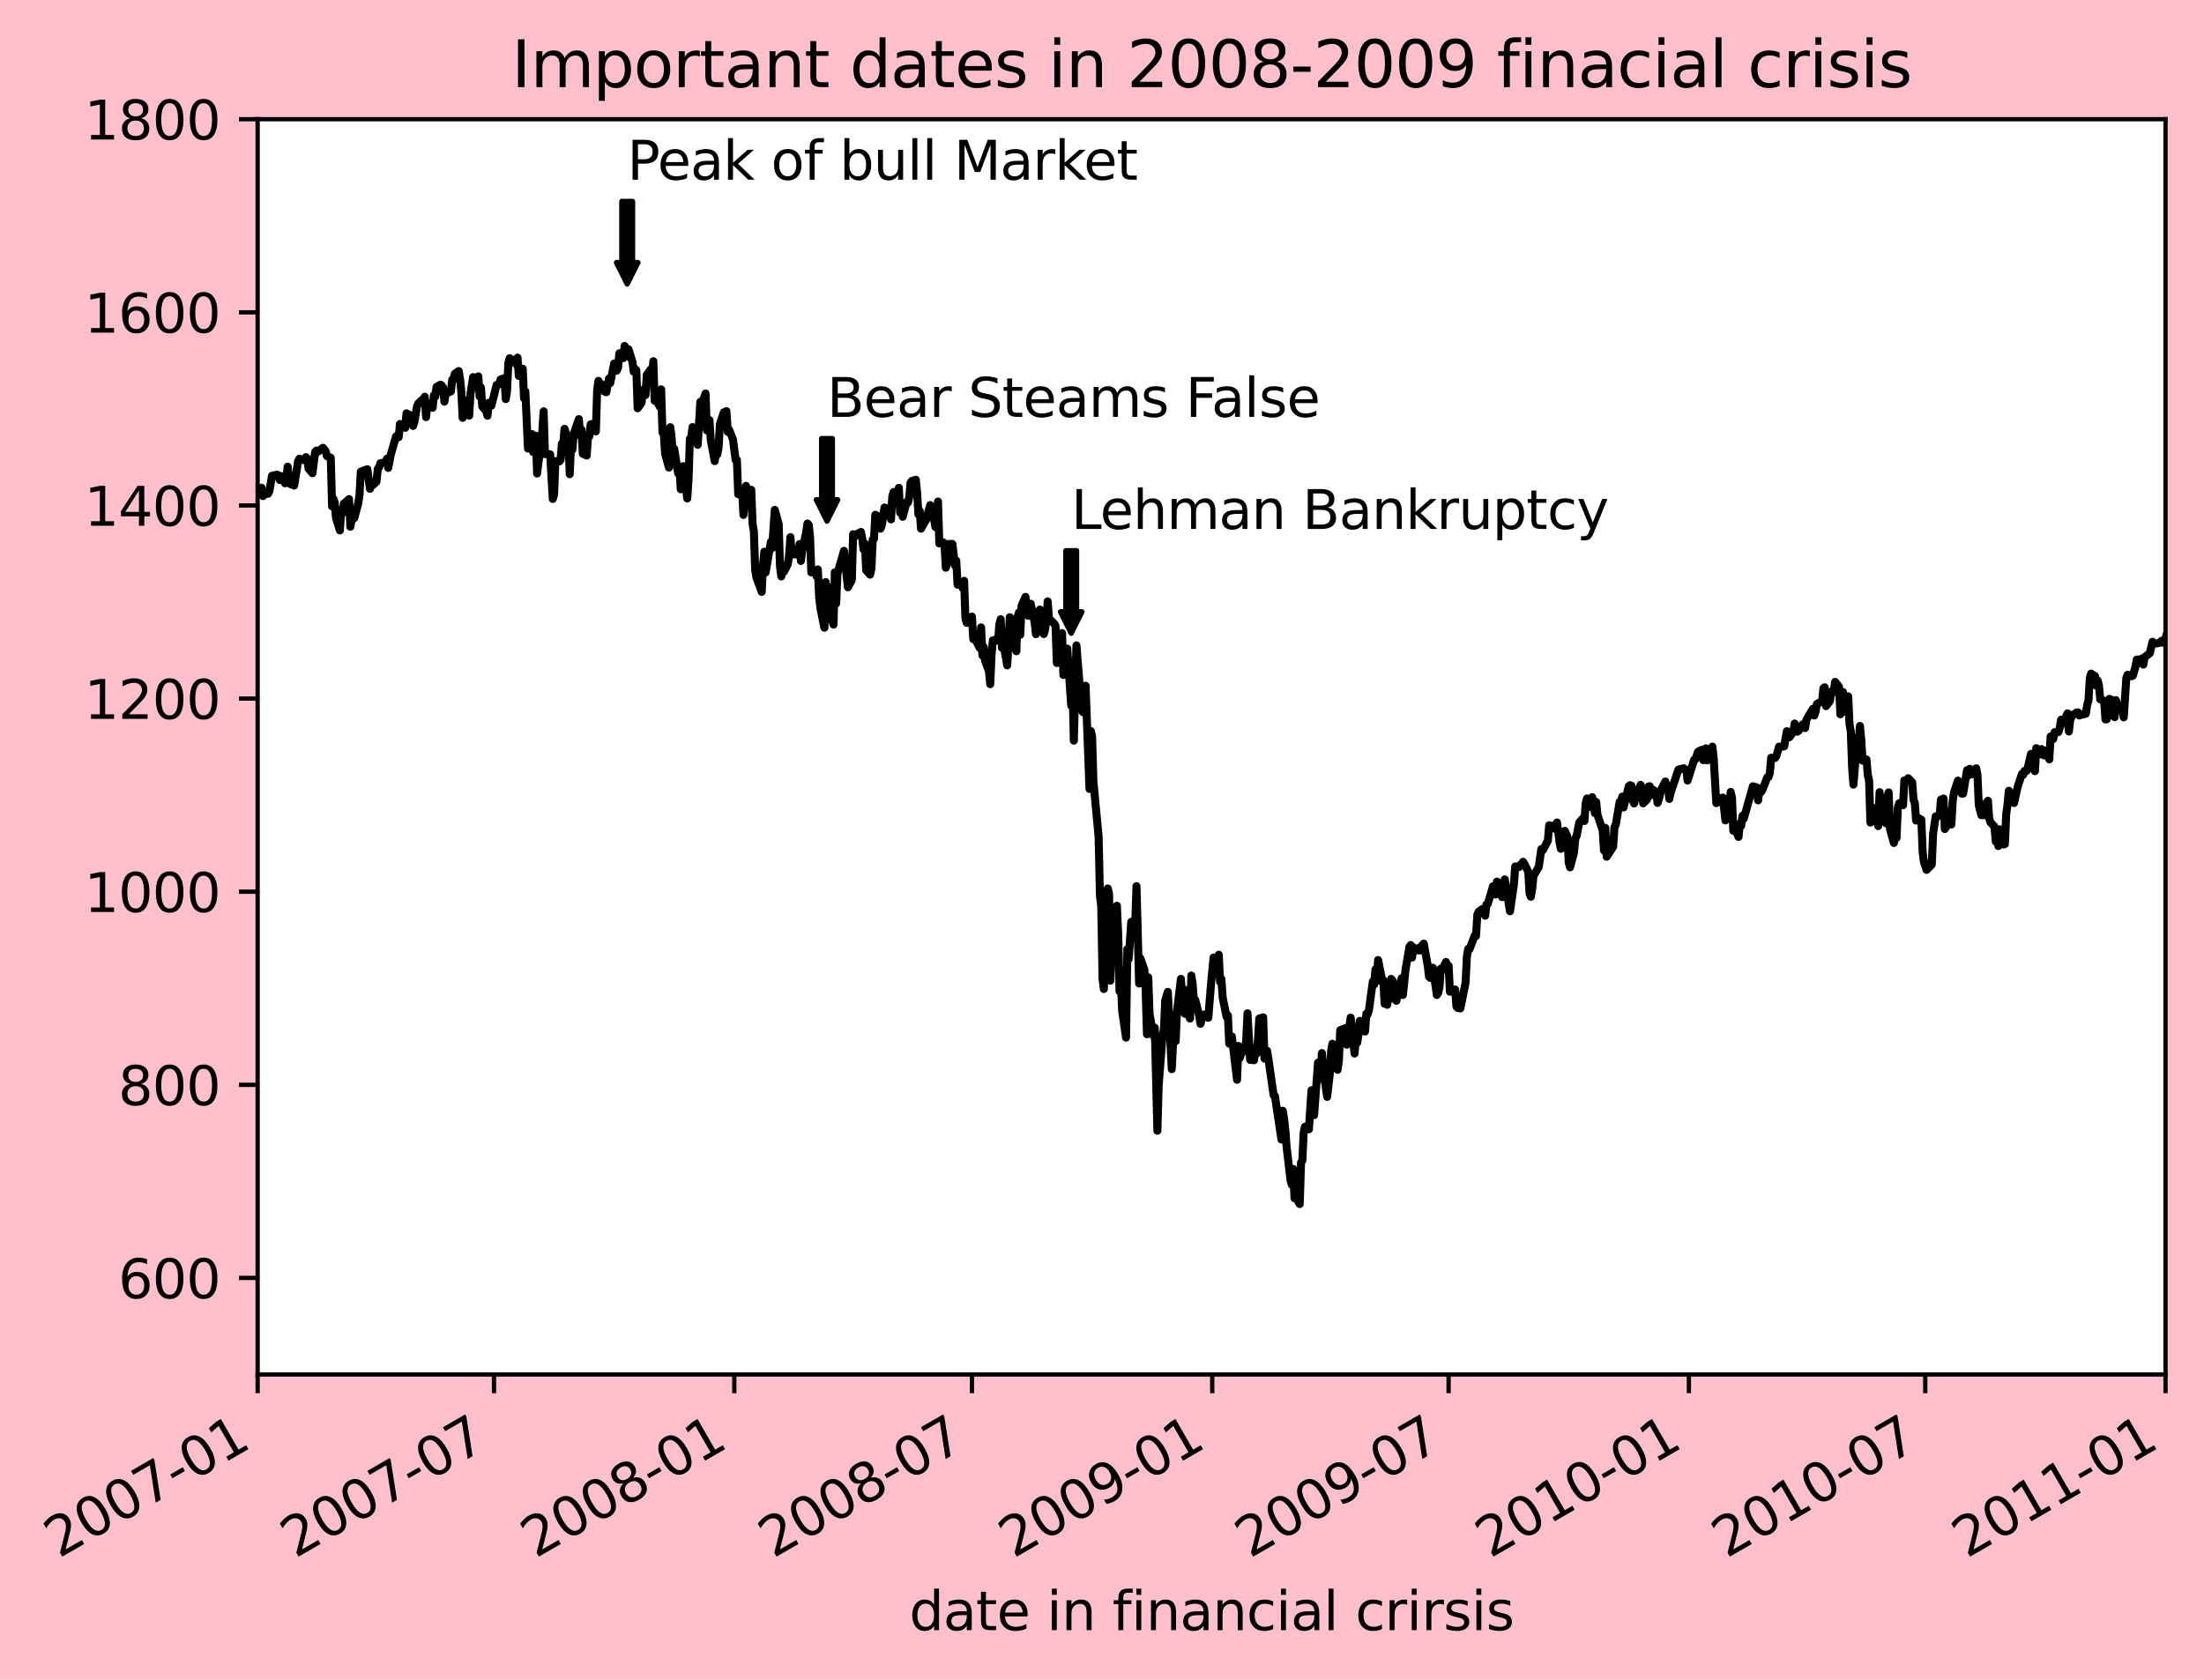 <?xml version="1.0" encoding="utf-8" standalone="no"?>
<!DOCTYPE svg PUBLIC "-//W3C//DTD SVG 1.1//EN"
  "http://www.w3.org/Graphics/SVG/1.1/DTD/svg11.dtd">
<svg xmlns:xlink="http://www.w3.org/1999/xlink" width="412.544pt" height="314.477pt" viewBox="0 0 412.544 314.477" xmlns="http://www.w3.org/2000/svg" version="1.1">
 <defs>
  <style type="text/css">*{stroke-linejoin: round; stroke-linecap: butt}</style>
 </defs>
 <g id="figure_1">
  <g id="patch_1">
   <path d="M 0 314.477 
L 412.544 314.477 
L 412.544 0 
L 0 0 
z
" style="fill: #ffc0cb"/>
  </g>
  <g id="axes_1">
   <g id="patch_2">
    <path d="M 48.224 257.326 
L 405.344 257.326 
L 405.344 22.318 
L 48.224 22.318 
z
" style="fill: #ffffff"/>
   </g>
   <g id="matplotlib.axis_1">
    <g id="xtick_1">
     <g id="line2d_1">
      <defs>
       <path id="m34eb748b5e" d="M 0 0 
L 0 3.5 
" style="stroke: #000000; stroke-width: 0.8"/>
      </defs>
      <g>
       <use xlink:href="#m34eb748b5e" x="48.224" y="257.326" style="stroke: #000000; stroke-width: 0.8"/>
      </g>
     </g>
     <g id="text_1">
      <!-- 2007-01 -->
      <g transform="translate(10.999 291.798) rotate(-30) scale(0.1 -0.1)">
       <defs>
        <path id="DejaVuSans-32" d="M 1228 531 
L 3431 531 
L 3431 0 
L 469 0 
L 469 531 
Q 828 903 1448 1529 
Q 2069 2156 2228 2338 
Q 2531 2678 2651 2914 
Q 2772 3150 2772 3378 
Q 2772 3750 2511 3984 
Q 2250 4219 1831 4219 
Q 1534 4219 1204 4116 
Q 875 4013 500 3803 
L 500 4441 
Q 881 4594 1212 4672 
Q 1544 4750 1819 4750 
Q 2544 4750 2975 4387 
Q 3406 4025 3406 3419 
Q 3406 3131 3298 2873 
Q 3191 2616 2906 2266 
Q 2828 2175 2409 1742 
Q 1991 1309 1228 531 
z
" transform="scale(0.016)"/>
        <path id="DejaVuSans-30" d="M 2034 4250 
Q 1547 4250 1301 3770 
Q 1056 3291 1056 2328 
Q 1056 1369 1301 889 
Q 1547 409 2034 409 
Q 2525 409 2770 889 
Q 3016 1369 3016 2328 
Q 3016 3291 2770 3770 
Q 2525 4250 2034 4250 
z
M 2034 4750 
Q 2819 4750 3233 4129 
Q 3647 3509 3647 2328 
Q 3647 1150 3233 529 
Q 2819 -91 2034 -91 
Q 1250 -91 836 529 
Q 422 1150 422 2328 
Q 422 3509 836 4129 
Q 1250 4750 2034 4750 
z
" transform="scale(0.016)"/>
        <path id="DejaVuSans-37" d="M 525 4666 
L 3525 4666 
L 3525 4397 
L 1831 0 
L 1172 0 
L 2766 4134 
L 525 4134 
L 525 4666 
z
" transform="scale(0.016)"/>
        <path id="DejaVuSans-2d" d="M 313 2009 
L 1997 2009 
L 1997 1497 
L 313 1497 
L 313 2009 
z
" transform="scale(0.016)"/>
        <path id="DejaVuSans-31" d="M 794 531 
L 1825 531 
L 1825 4091 
L 703 3866 
L 703 4441 
L 1819 4666 
L 2450 4666 
L 2450 531 
L 3481 531 
L 3481 0 
L 794 0 
L 794 531 
z
" transform="scale(0.016)"/>
       </defs>
       <use xlink:href="#DejaVuSans-32"/>
       <use xlink:href="#DejaVuSans-30" x="63.623"/>
       <use xlink:href="#DejaVuSans-30" x="127.246"/>
       <use xlink:href="#DejaVuSans-37" x="190.869"/>
       <use xlink:href="#DejaVuSans-2d" x="254.492"/>
       <use xlink:href="#DejaVuSans-30" x="290.576"/>
       <use xlink:href="#DejaVuSans-31" x="354.199"/>
      </g>
     </g>
    </g>
    <g id="xtick_2">
     <g id="line2d_2">
      <g>
       <use xlink:href="#m34eb748b5e" x="92.467" y="257.326" style="stroke: #000000; stroke-width: 0.8"/>
      </g>
     </g>
     <g id="text_2">
      <!-- 2007-07 -->
      <g transform="translate(55.242 291.798) rotate(-30) scale(0.1 -0.1)">
       <use xlink:href="#DejaVuSans-32"/>
       <use xlink:href="#DejaVuSans-30" x="63.623"/>
       <use xlink:href="#DejaVuSans-30" x="127.246"/>
       <use xlink:href="#DejaVuSans-37" x="190.869"/>
       <use xlink:href="#DejaVuSans-2d" x="254.492"/>
       <use xlink:href="#DejaVuSans-30" x="290.576"/>
       <use xlink:href="#DejaVuSans-37" x="354.199"/>
      </g>
     </g>
    </g>
    <g id="xtick_3">
     <g id="line2d_3">
      <g>
       <use xlink:href="#m34eb748b5e" x="137.443" y="257.326" style="stroke: #000000; stroke-width: 0.8"/>
      </g>
     </g>
     <g id="text_3">
      <!-- 2008-01 -->
      <g transform="translate(100.218 291.798) rotate(-30) scale(0.1 -0.1)">
       <defs>
        <path id="DejaVuSans-38" d="M 2034 2216 
Q 1584 2216 1326 1975 
Q 1069 1734 1069 1313 
Q 1069 891 1326 650 
Q 1584 409 2034 409 
Q 2484 409 2743 651 
Q 3003 894 3003 1313 
Q 3003 1734 2745 1975 
Q 2488 2216 2034 2216 
z
M 1403 2484 
Q 997 2584 770 2862 
Q 544 3141 544 3541 
Q 544 4100 942 4425 
Q 1341 4750 2034 4750 
Q 2731 4750 3128 4425 
Q 3525 4100 3525 3541 
Q 3525 3141 3298 2862 
Q 3072 2584 2669 2484 
Q 3125 2378 3379 2068 
Q 3634 1759 3634 1313 
Q 3634 634 3220 271 
Q 2806 -91 2034 -91 
Q 1263 -91 848 271 
Q 434 634 434 1313 
Q 434 1759 690 2068 
Q 947 2378 1403 2484 
z
M 1172 3481 
Q 1172 3119 1398 2916 
Q 1625 2713 2034 2713 
Q 2441 2713 2670 2916 
Q 2900 3119 2900 3481 
Q 2900 3844 2670 4047 
Q 2441 4250 2034 4250 
Q 1625 4250 1398 4047 
Q 1172 3844 1172 3481 
z
" transform="scale(0.016)"/>
       </defs>
       <use xlink:href="#DejaVuSans-32"/>
       <use xlink:href="#DejaVuSans-30" x="63.623"/>
       <use xlink:href="#DejaVuSans-30" x="127.246"/>
       <use xlink:href="#DejaVuSans-38" x="190.869"/>
       <use xlink:href="#DejaVuSans-2d" x="254.492"/>
       <use xlink:href="#DejaVuSans-30" x="290.576"/>
       <use xlink:href="#DejaVuSans-31" x="354.199"/>
      </g>
     </g>
    </g>
    <g id="xtick_4">
     <g id="line2d_4">
      <g>
       <use xlink:href="#m34eb748b5e" x="181.93" y="257.326" style="stroke: #000000; stroke-width: 0.8"/>
      </g>
     </g>
     <g id="text_4">
      <!-- 2008-07 -->
      <g transform="translate(144.705 291.798) rotate(-30) scale(0.1 -0.1)">
       <use xlink:href="#DejaVuSans-32"/>
       <use xlink:href="#DejaVuSans-30" x="63.623"/>
       <use xlink:href="#DejaVuSans-30" x="127.246"/>
       <use xlink:href="#DejaVuSans-38" x="190.869"/>
       <use xlink:href="#DejaVuSans-2d" x="254.492"/>
       <use xlink:href="#DejaVuSans-30" x="290.576"/>
       <use xlink:href="#DejaVuSans-37" x="354.199"/>
      </g>
     </g>
    </g>
    <g id="xtick_5">
     <g id="line2d_5">
      <g>
       <use xlink:href="#m34eb748b5e" x="226.906" y="257.326" style="stroke: #000000; stroke-width: 0.8"/>
      </g>
     </g>
     <g id="text_5">
      <!-- 2009-01 -->
      <g transform="translate(189.681 291.798) rotate(-30) scale(0.1 -0.1)">
       <defs>
        <path id="DejaVuSans-39" d="M 703 97 
L 703 672 
Q 941 559 1184 500 
Q 1428 441 1663 441 
Q 2288 441 2617 861 
Q 2947 1281 2994 2138 
Q 2813 1869 2534 1725 
Q 2256 1581 1919 1581 
Q 1219 1581 811 2004 
Q 403 2428 403 3163 
Q 403 3881 828 4315 
Q 1253 4750 1959 4750 
Q 2769 4750 3195 4129 
Q 3622 3509 3622 2328 
Q 3622 1225 3098 567 
Q 2575 -91 1691 -91 
Q 1453 -91 1209 -44 
Q 966 3 703 97 
z
M 1959 2075 
Q 2384 2075 2632 2365 
Q 2881 2656 2881 3163 
Q 2881 3666 2632 3958 
Q 2384 4250 1959 4250 
Q 1534 4250 1286 3958 
Q 1038 3666 1038 3163 
Q 1038 2656 1286 2365 
Q 1534 2075 1959 2075 
z
" transform="scale(0.016)"/>
       </defs>
       <use xlink:href="#DejaVuSans-32"/>
       <use xlink:href="#DejaVuSans-30" x="63.623"/>
       <use xlink:href="#DejaVuSans-30" x="127.246"/>
       <use xlink:href="#DejaVuSans-39" x="190.869"/>
       <use xlink:href="#DejaVuSans-2d" x="254.492"/>
       <use xlink:href="#DejaVuSans-30" x="290.576"/>
       <use xlink:href="#DejaVuSans-31" x="354.199"/>
      </g>
     </g>
    </g>
    <g id="xtick_6">
     <g id="line2d_6">
      <g>
       <use xlink:href="#m34eb748b5e" x="271.149" y="257.326" style="stroke: #000000; stroke-width: 0.8"/>
      </g>
     </g>
     <g id="text_6">
      <!-- 2009-07 -->
      <g transform="translate(233.924 291.798) rotate(-30) scale(0.1 -0.1)">
       <use xlink:href="#DejaVuSans-32"/>
       <use xlink:href="#DejaVuSans-30" x="63.623"/>
       <use xlink:href="#DejaVuSans-30" x="127.246"/>
       <use xlink:href="#DejaVuSans-39" x="190.869"/>
       <use xlink:href="#DejaVuSans-2d" x="254.492"/>
       <use xlink:href="#DejaVuSans-30" x="290.576"/>
       <use xlink:href="#DejaVuSans-37" x="354.199"/>
      </g>
     </g>
    </g>
    <g id="xtick_7">
     <g id="line2d_7">
      <g>
       <use xlink:href="#m34eb748b5e" x="316.125" y="257.326" style="stroke: #000000; stroke-width: 0.8"/>
      </g>
     </g>
     <g id="text_7">
      <!-- 2010-01 -->
      <g transform="translate(278.9 291.798) rotate(-30) scale(0.1 -0.1)">
       <use xlink:href="#DejaVuSans-32"/>
       <use xlink:href="#DejaVuSans-30" x="63.623"/>
       <use xlink:href="#DejaVuSans-31" x="127.246"/>
       <use xlink:href="#DejaVuSans-30" x="190.869"/>
       <use xlink:href="#DejaVuSans-2d" x="254.492"/>
       <use xlink:href="#DejaVuSans-30" x="290.576"/>
       <use xlink:href="#DejaVuSans-31" x="354.199"/>
      </g>
     </g>
    </g>
    <g id="xtick_8">
     <g id="line2d_8">
      <g>
       <use xlink:href="#m34eb748b5e" x="360.368" y="257.326" style="stroke: #000000; stroke-width: 0.8"/>
      </g>
     </g>
     <g id="text_8">
      <!-- 2010-07 -->
      <g transform="translate(323.143 291.798) rotate(-30) scale(0.1 -0.1)">
       <use xlink:href="#DejaVuSans-32"/>
       <use xlink:href="#DejaVuSans-30" x="63.623"/>
       <use xlink:href="#DejaVuSans-31" x="127.246"/>
       <use xlink:href="#DejaVuSans-30" x="190.869"/>
       <use xlink:href="#DejaVuSans-2d" x="254.492"/>
       <use xlink:href="#DejaVuSans-30" x="290.576"/>
       <use xlink:href="#DejaVuSans-37" x="354.199"/>
      </g>
     </g>
    </g>
    <g id="xtick_9">
     <g id="line2d_9">
      <g>
       <use xlink:href="#m34eb748b5e" x="405.344" y="257.326" style="stroke: #000000; stroke-width: 0.8"/>
      </g>
     </g>
     <g id="text_9">
      <!-- 2011-01 -->
      <g transform="translate(368.119 291.798) rotate(-30) scale(0.1 -0.1)">
       <use xlink:href="#DejaVuSans-32"/>
       <use xlink:href="#DejaVuSans-30" x="63.623"/>
       <use xlink:href="#DejaVuSans-31" x="127.246"/>
       <use xlink:href="#DejaVuSans-31" x="190.869"/>
       <use xlink:href="#DejaVuSans-2d" x="254.492"/>
       <use xlink:href="#DejaVuSans-30" x="290.576"/>
       <use xlink:href="#DejaVuSans-31" x="354.199"/>
      </g>
     </g>
    </g>
    <g id="text_10">
     <!-- date in financial crirsis -->
     <g transform="translate(170.194 305.197) scale(0.1 -0.1)">
      <defs>
       <path id="DejaVuSans-64" d="M 2906 2969 
L 2906 4863 
L 3481 4863 
L 3481 0 
L 2906 0 
L 2906 525 
Q 2725 213 2448 61 
Q 2172 -91 1784 -91 
Q 1150 -91 751 415 
Q 353 922 353 1747 
Q 353 2572 751 3078 
Q 1150 3584 1784 3584 
Q 2172 3584 2448 3432 
Q 2725 3281 2906 2969 
z
M 947 1747 
Q 947 1113 1208 752 
Q 1469 391 1925 391 
Q 2381 391 2643 752 
Q 2906 1113 2906 1747 
Q 2906 2381 2643 2742 
Q 2381 3103 1925 3103 
Q 1469 3103 1208 2742 
Q 947 2381 947 1747 
z
" transform="scale(0.016)"/>
       <path id="DejaVuSans-61" d="M 2194 1759 
Q 1497 1759 1228 1600 
Q 959 1441 959 1056 
Q 959 750 1161 570 
Q 1363 391 1709 391 
Q 2188 391 2477 730 
Q 2766 1069 2766 1631 
L 2766 1759 
L 2194 1759 
z
M 3341 1997 
L 3341 0 
L 2766 0 
L 2766 531 
Q 2569 213 2275 61 
Q 1981 -91 1556 -91 
Q 1019 -91 701 211 
Q 384 513 384 1019 
Q 384 1609 779 1909 
Q 1175 2209 1959 2209 
L 2766 2209 
L 2766 2266 
Q 2766 2663 2505 2880 
Q 2244 3097 1772 3097 
Q 1472 3097 1187 3025 
Q 903 2953 641 2809 
L 641 3341 
Q 956 3463 1253 3523 
Q 1550 3584 1831 3584 
Q 2591 3584 2966 3190 
Q 3341 2797 3341 1997 
z
" transform="scale(0.016)"/>
       <path id="DejaVuSans-74" d="M 1172 4494 
L 1172 3500 
L 2356 3500 
L 2356 3053 
L 1172 3053 
L 1172 1153 
Q 1172 725 1289 603 
Q 1406 481 1766 481 
L 2356 481 
L 2356 0 
L 1766 0 
Q 1100 0 847 248 
Q 594 497 594 1153 
L 594 3053 
L 172 3053 
L 172 3500 
L 594 3500 
L 594 4494 
L 1172 4494 
z
" transform="scale(0.016)"/>
       <path id="DejaVuSans-65" d="M 3597 1894 
L 3597 1613 
L 953 1613 
Q 991 1019 1311 708 
Q 1631 397 2203 397 
Q 2534 397 2845 478 
Q 3156 559 3463 722 
L 3463 178 
Q 3153 47 2828 -22 
Q 2503 -91 2169 -91 
Q 1331 -91 842 396 
Q 353 884 353 1716 
Q 353 2575 817 3079 
Q 1281 3584 2069 3584 
Q 2775 3584 3186 3129 
Q 3597 2675 3597 1894 
z
M 3022 2063 
Q 3016 2534 2758 2815 
Q 2500 3097 2075 3097 
Q 1594 3097 1305 2825 
Q 1016 2553 972 2059 
L 3022 2063 
z
" transform="scale(0.016)"/>
       <path id="DejaVuSans-20" transform="scale(0.016)"/>
       <path id="DejaVuSans-69" d="M 603 3500 
L 1178 3500 
L 1178 0 
L 603 0 
L 603 3500 
z
M 603 4863 
L 1178 4863 
L 1178 4134 
L 603 4134 
L 603 4863 
z
" transform="scale(0.016)"/>
       <path id="DejaVuSans-6e" d="M 3513 2113 
L 3513 0 
L 2938 0 
L 2938 2094 
Q 2938 2591 2744 2837 
Q 2550 3084 2163 3084 
Q 1697 3084 1428 2787 
Q 1159 2491 1159 1978 
L 1159 0 
L 581 0 
L 581 3500 
L 1159 3500 
L 1159 2956 
Q 1366 3272 1645 3428 
Q 1925 3584 2291 3584 
Q 2894 3584 3203 3211 
Q 3513 2838 3513 2113 
z
" transform="scale(0.016)"/>
       <path id="DejaVuSans-66" d="M 2375 4863 
L 2375 4384 
L 1825 4384 
Q 1516 4384 1395 4259 
Q 1275 4134 1275 3809 
L 1275 3500 
L 2222 3500 
L 2222 3053 
L 1275 3053 
L 1275 0 
L 697 0 
L 697 3053 
L 147 3053 
L 147 3500 
L 697 3500 
L 697 3744 
Q 697 4328 969 4595 
Q 1241 4863 1831 4863 
L 2375 4863 
z
" transform="scale(0.016)"/>
       <path id="DejaVuSans-63" d="M 3122 3366 
L 3122 2828 
Q 2878 2963 2633 3030 
Q 2388 3097 2138 3097 
Q 1578 3097 1268 2742 
Q 959 2388 959 1747 
Q 959 1106 1268 751 
Q 1578 397 2138 397 
Q 2388 397 2633 464 
Q 2878 531 3122 666 
L 3122 134 
Q 2881 22 2623 -34 
Q 2366 -91 2075 -91 
Q 1284 -91 818 406 
Q 353 903 353 1747 
Q 353 2603 823 3093 
Q 1294 3584 2113 3584 
Q 2378 3584 2631 3529 
Q 2884 3475 3122 3366 
z
" transform="scale(0.016)"/>
       <path id="DejaVuSans-6c" d="M 603 4863 
L 1178 4863 
L 1178 0 
L 603 0 
L 603 4863 
z
" transform="scale(0.016)"/>
       <path id="DejaVuSans-72" d="M 2631 2963 
Q 2534 3019 2420 3045 
Q 2306 3072 2169 3072 
Q 1681 3072 1420 2755 
Q 1159 2438 1159 1844 
L 1159 0 
L 581 0 
L 581 3500 
L 1159 3500 
L 1159 2956 
Q 1341 3275 1631 3429 
Q 1922 3584 2338 3584 
Q 2397 3584 2469 3576 
Q 2541 3569 2628 3553 
L 2631 2963 
z
" transform="scale(0.016)"/>
       <path id="DejaVuSans-73" d="M 2834 3397 
L 2834 2853 
Q 2591 2978 2328 3040 
Q 2066 3103 1784 3103 
Q 1356 3103 1142 2972 
Q 928 2841 928 2578 
Q 928 2378 1081 2264 
Q 1234 2150 1697 2047 
L 1894 2003 
Q 2506 1872 2764 1633 
Q 3022 1394 3022 966 
Q 3022 478 2636 193 
Q 2250 -91 1575 -91 
Q 1294 -91 989 -36 
Q 684 19 347 128 
L 347 722 
Q 666 556 975 473 
Q 1284 391 1588 391 
Q 1994 391 2212 530 
Q 2431 669 2431 922 
Q 2431 1156 2273 1281 
Q 2116 1406 1581 1522 
L 1381 1569 
Q 847 1681 609 1914 
Q 372 2147 372 2553 
Q 372 3047 722 3315 
Q 1072 3584 1716 3584 
Q 2034 3584 2315 3537 
Q 2597 3491 2834 3397 
z
" transform="scale(0.016)"/>
      </defs>
      <use xlink:href="#DejaVuSans-64"/>
      <use xlink:href="#DejaVuSans-61" x="63.477"/>
      <use xlink:href="#DejaVuSans-74" x="124.756"/>
      <use xlink:href="#DejaVuSans-65" x="163.965"/>
      <use xlink:href="#DejaVuSans-20" x="225.488"/>
      <use xlink:href="#DejaVuSans-69" x="257.275"/>
      <use xlink:href="#DejaVuSans-6e" x="285.059"/>
      <use xlink:href="#DejaVuSans-20" x="348.438"/>
      <use xlink:href="#DejaVuSans-66" x="380.225"/>
      <use xlink:href="#DejaVuSans-69" x="415.43"/>
      <use xlink:href="#DejaVuSans-6e" x="443.213"/>
      <use xlink:href="#DejaVuSans-61" x="506.592"/>
      <use xlink:href="#DejaVuSans-6e" x="567.871"/>
      <use xlink:href="#DejaVuSans-63" x="631.25"/>
      <use xlink:href="#DejaVuSans-69" x="686.23"/>
      <use xlink:href="#DejaVuSans-61" x="714.014"/>
      <use xlink:href="#DejaVuSans-6c" x="775.293"/>
      <use xlink:href="#DejaVuSans-20" x="803.076"/>
      <use xlink:href="#DejaVuSans-63" x="834.863"/>
      <use xlink:href="#DejaVuSans-72" x="889.844"/>
      <use xlink:href="#DejaVuSans-69" x="930.957"/>
      <use xlink:href="#DejaVuSans-72" x="958.74"/>
      <use xlink:href="#DejaVuSans-73" x="999.854"/>
      <use xlink:href="#DejaVuSans-69" x="1051.953"/>
      <use xlink:href="#DejaVuSans-73" x="1079.736"/>
     </g>
    </g>
   </g>
   <g id="matplotlib.axis_2">
    <g id="ytick_1">
     <g id="line2d_10">
      <defs>
       <path id="m117e737be5" d="M 0 0 
L -3.5 0 
" style="stroke: #000000; stroke-width: 0.8"/>
      </defs>
      <g>
       <use xlink:href="#m117e737be5" x="48.224" y="239.249" style="stroke: #000000; stroke-width: 0.8"/>
      </g>
     </g>
     <g id="text_11">
      <!-- 600 -->
      <g transform="translate(22.137 243.048) scale(0.1 -0.1)">
       <defs>
        <path id="DejaVuSans-36" d="M 2113 2584 
Q 1688 2584 1439 2293 
Q 1191 2003 1191 1497 
Q 1191 994 1439 701 
Q 1688 409 2113 409 
Q 2538 409 2786 701 
Q 3034 994 3034 1497 
Q 3034 2003 2786 2293 
Q 2538 2584 2113 2584 
z
M 3366 4563 
L 3366 3988 
Q 3128 4100 2886 4159 
Q 2644 4219 2406 4219 
Q 1781 4219 1451 3797 
Q 1122 3375 1075 2522 
Q 1259 2794 1537 2939 
Q 1816 3084 2150 3084 
Q 2853 3084 3261 2657 
Q 3669 2231 3669 1497 
Q 3669 778 3244 343 
Q 2819 -91 2113 -91 
Q 1303 -91 875 529 
Q 447 1150 447 2328 
Q 447 3434 972 4092 
Q 1497 4750 2381 4750 
Q 2619 4750 2861 4703 
Q 3103 4656 3366 4563 
z
" transform="scale(0.016)"/>
       </defs>
       <use xlink:href="#DejaVuSans-36"/>
       <use xlink:href="#DejaVuSans-30" x="63.623"/>
       <use xlink:href="#DejaVuSans-30" x="127.246"/>
      </g>
     </g>
    </g>
    <g id="ytick_2">
     <g id="line2d_11">
      <g>
       <use xlink:href="#m117e737be5" x="48.224" y="203.094" style="stroke: #000000; stroke-width: 0.8"/>
      </g>
     </g>
     <g id="text_12">
      <!-- 800 -->
      <g transform="translate(22.137 206.893) scale(0.1 -0.1)">
       <use xlink:href="#DejaVuSans-38"/>
       <use xlink:href="#DejaVuSans-30" x="63.623"/>
       <use xlink:href="#DejaVuSans-30" x="127.246"/>
      </g>
     </g>
    </g>
    <g id="ytick_3">
     <g id="line2d_12">
      <g>
       <use xlink:href="#m117e737be5" x="48.224" y="166.938" style="stroke: #000000; stroke-width: 0.8"/>
      </g>
     </g>
     <g id="text_13">
      <!-- 1000 -->
      <g transform="translate(15.774 170.738) scale(0.1 -0.1)">
       <use xlink:href="#DejaVuSans-31"/>
       <use xlink:href="#DejaVuSans-30" x="63.623"/>
       <use xlink:href="#DejaVuSans-30" x="127.246"/>
       <use xlink:href="#DejaVuSans-30" x="190.869"/>
      </g>
     </g>
    </g>
    <g id="ytick_4">
     <g id="line2d_13">
      <g>
       <use xlink:href="#m117e737be5" x="48.224" y="130.783" style="stroke: #000000; stroke-width: 0.8"/>
      </g>
     </g>
     <g id="text_14">
      <!-- 1200 -->
      <g transform="translate(15.774 134.583) scale(0.1 -0.1)">
       <use xlink:href="#DejaVuSans-31"/>
       <use xlink:href="#DejaVuSans-32" x="63.623"/>
       <use xlink:href="#DejaVuSans-30" x="127.246"/>
       <use xlink:href="#DejaVuSans-30" x="190.869"/>
      </g>
     </g>
    </g>
    <g id="ytick_5">
     <g id="line2d_14">
      <g>
       <use xlink:href="#m117e737be5" x="48.224" y="94.628" style="stroke: #000000; stroke-width: 0.8"/>
      </g>
     </g>
     <g id="text_15">
      <!-- 1400 -->
      <g transform="translate(15.774 98.427) scale(0.1 -0.1)">
       <defs>
        <path id="DejaVuSans-34" d="M 2419 4116 
L 825 1625 
L 2419 1625 
L 2419 4116 
z
M 2253 4666 
L 3047 4666 
L 3047 1625 
L 3713 1625 
L 3713 1100 
L 3047 1100 
L 3047 0 
L 2419 0 
L 2419 1100 
L 313 1100 
L 313 1709 
L 2253 4666 
z
" transform="scale(0.016)"/>
       </defs>
       <use xlink:href="#DejaVuSans-31"/>
       <use xlink:href="#DejaVuSans-34" x="63.623"/>
       <use xlink:href="#DejaVuSans-30" x="127.246"/>
       <use xlink:href="#DejaVuSans-30" x="190.869"/>
      </g>
     </g>
    </g>
    <g id="ytick_6">
     <g id="line2d_15">
      <g>
       <use xlink:href="#m117e737be5" x="48.224" y="58.473" style="stroke: #000000; stroke-width: 0.8"/>
      </g>
     </g>
     <g id="text_16">
      <!-- 1600 -->
      <g transform="translate(15.774 62.272) scale(0.1 -0.1)">
       <use xlink:href="#DejaVuSans-31"/>
       <use xlink:href="#DejaVuSans-36" x="63.623"/>
       <use xlink:href="#DejaVuSans-30" x="127.246"/>
       <use xlink:href="#DejaVuSans-30" x="190.869"/>
      </g>
     </g>
    </g>
    <g id="ytick_7">
     <g id="line2d_16">
      <g>
       <use xlink:href="#m117e737be5" x="48.224" y="22.318" style="stroke: #000000; stroke-width: 0.8"/>
      </g>
     </g>
     <g id="text_17">
      <!-- 1800 -->
      <g transform="translate(15.774 26.117) scale(0.1 -0.1)">
       <use xlink:href="#DejaVuSans-31"/>
       <use xlink:href="#DejaVuSans-38" x="63.623"/>
       <use xlink:href="#DejaVuSans-30" x="127.246"/>
       <use xlink:href="#DejaVuSans-30" x="190.869"/>
      </g>
     </g>
    </g>
   </g>
   <g id="line2d_17">
    <path d="M 47.491 91.32 
L 48.713 91.627 
L 48.957 91.313 
L 49.202 92.873 
L 49.935 92.307 
L 50.18 92.439 
L 50.424 91.944 
L 50.913 89.073 
L 51.891 88.862 
L 52.135 89.093 
L 52.379 89.861 
L 52.624 89.115 
L 53.357 90.479 
L 53.602 89.568 
L 53.846 87.374 
L 54.09 90.308 
L 54.335 90.619 
L 55.068 90.901 
L 55.802 86.323 
L 56.046 85.881 
L 56.779 86.134 
L 57.024 85.951 
L 57.268 85.586 
L 57.513 85.895 
L 57.757 87.748 
L 58.49 88.596 
L 58.979 84.631 
L 59.224 84.358 
L 59.468 84.588 
L 60.446 83.84 
L 60.935 84.436 
L 61.179 85.374 
L 61.912 85.703 
L 62.157 94.802 
L 62.401 93.395 
L 62.646 94.055 
L 62.89 96.948 
L 63.623 99.307 
L 63.868 95.458 
L 64.112 96.08 
L 64.357 94.287 
L 64.601 94.115 
L 65.335 93.435 
L 65.579 98.614 
L 66.068 96.024 
L 66.312 96.987 
L 67.046 94.256 
L 67.29 92.651 
L 67.534 88.294 
L 67.779 88.384 
L 68.023 88.1 
L 68.757 87.849 
L 69.245 91.514 
L 69.49 90.555 
L 69.734 90.857 
L 70.468 90.19 
L 70.712 87.8 
L 70.957 87.511 
L 71.201 86.718 
L 72.179 86.564 
L 72.423 85.881 
L 72.668 87.602 
L 73.156 85.074 
L 74.134 81.706 
L 74.379 81.522 
L 74.623 81.842 
L 74.867 79.38 
L 75.845 80.092 
L 76.09 77.379 
L 76.334 77.59 
L 76.579 77.623 
L 77.312 79.738 
L 77.556 79.027 
L 78.045 76.119 
L 78.29 75.535 
L 79.023 74.837 
L 79.267 75.155 
L 79.512 74.277 
L 79.756 78.093 
L 80.001 75.493 
L 80.734 75.981 
L 80.978 76.336 
L 81.223 73.995 
L 81.467 74.246 
L 81.712 72.438 
L 82.445 72.013 
L 82.689 72.19 
L 82.934 72.523 
L 83.178 75.193 
L 83.423 73.707 
L 84.4 73.277 
L 84.645 71.086 
L 84.889 71.015 
L 85.134 69.981 
L 85.867 69.468 
L 86.112 70.956 
L 86.356 73.409 
L 86.6 78.228 
L 86.845 75.164 
L 87.578 74.902 
L 87.823 77.816 
L 88.067 73.718 
L 88.556 70.601 
L 89.289 70.938 
L 89.534 70.459 
L 89.778 74.23 
L 90.022 72.539 
L 90.267 76.088 
L 91 76.959 
L 91.245 77.836 
L 91.489 75.405 
L 91.734 75.519 
L 91.978 75.945 
L 92.956 72.055 
L 93.445 71.959 
L 93.689 71.048 
L 94.422 70.793 
L 94.667 74.721 
L 94.911 73.159 
L 95.156 67.928 
L 95.4 67.06 
L 96.133 67.599 
L 96.378 67.626 
L 96.622 68.204 
L 96.867 66.955 
L 97.111 70.386 
L 97.844 69.036 
L 98.089 74.555 
L 98.333 73.281 
L 98.822 83.972 
L 99.555 81.267 
L 99.8 84.637 
L 100.289 81.576 
L 100.533 88.652 
L 101.511 80.761 
L 101.755 77.004 
L 102 85.031 
L 102.244 84.931 
L 102.978 85.062 
L 103.466 93.417 
L 103.711 92.591 
L 103.955 86.323 
L 104.689 86.394 
L 104.933 86.11 
L 105.177 83.046 
L 105.422 83.33 
L 105.666 80.28 
L 106.4 82.554 
L 106.644 88.778 
L 106.889 83.102 
L 107.133 84.208 
L 107.377 81.253 
L 108.355 78.463 
L 108.6 81.56 
L 108.844 80.428 
L 109.088 84.948 
L 109.822 85.282 
L 110.066 81.705 
L 110.311 81.692 
L 110.555 79.452 
L 110.799 79.398 
L 111.533 80.772 
L 111.777 72.975 
L 112.022 71.303 
L 112.266 73.161 
L 112.511 71.896 
L 113.244 73.346 
L 113.488 73.44 
L 113.977 70.878 
L 114.222 71.715 
L 114.955 68.047 
L 115.199 68.121 
L 115.444 69.394 
L 115.688 68.806 
L 115.933 66.14 
L 116.666 67.046 
L 116.91 64.773 
L 117.155 65.258 
L 117.399 66.715 
L 117.644 65.379 
L 118.377 67.745 
L 118.621 69.585 
L 118.866 69.096 
L 119.11 69.305 
L 119.355 76.437 
L 120.088 75.406 
L 120.332 73.009 
L 120.577 73.68 
L 120.821 73.948 
L 121.066 70.173 
L 121.799 69.143 
L 122.044 70.943 
L 122.288 67.624 
L 122.532 75.025 
L 122.777 74.806 
L 123.51 76.158 
L 123.755 72.886 
L 123.999 80.958 
L 124.243 81.112 
L 124.488 84.921 
L 125.221 87.545 
L 125.466 79.976 
L 125.71 81.869 
L 125.954 85.382 
L 126.199 84.01 
L 126.932 88.614 
L 127.177 87.451 
L 127.421 91.597 
L 127.91 87.271 
L 128.643 93.323 
L 128.888 89.525 
L 129.132 82.151 
L 129.377 82.025 
L 129.621 79.96 
L 130.354 81.537 
L 130.599 83.277 
L 131.088 75.224 
L 131.332 75.708 
L 132.065 73.666 
L 132.31 80.591 
L 132.554 78.975 
L 132.799 78.646 
L 133.043 82.345 
L 133.776 86.331 
L 134.021 84.689 
L 134.265 85.047 
L 134.51 83.76 
L 134.754 79.36 
L 135.487 77.192 
L 135.976 76.974 
L 136.221 80.841 
L 136.465 80.439 
L 137.198 82.27 
L 137.687 86.103 
L 137.932 86.103 
L 138.176 92.526 
L 138.91 91.703 
L 139.154 96.402 
L 139.643 90.953 
L 139.887 94.444 
L 140.621 91.691 
L 140.865 98.072 
L 141.109 99.473 
L 141.354 106.695 
L 141.598 108.152 
L 142.576 110.808 
L 142.821 105.728 
L 143.065 103.293 
L 143.309 107.172 
L 144.287 101.444 
L 144.532 102.617 
L 145.02 95.456 
L 145.754 98.096 
L 145.998 106.082 
L 146.243 107.924 
L 146.487 106.033 
L 146.731 107.049 
L 147.465 105.632 
L 147.709 103.873 
L 147.954 100.556 
L 148.198 103.873 
L 148.443 103.669 
L 149.42 103.888 
L 149.665 101.854 
L 149.909 105.017 
L 150.154 103.105 
L 150.887 99.726 
L 151.131 98.011 
L 151.376 98.24 
L 151.62 100.471 
L 151.865 107.169 
L 152.598 107.04 
L 152.842 107.87 
L 153.087 106.614 
L 153.331 111.921 
L 153.576 113.904 
L 154.309 117.52 
L 154.553 108.973 
L 154.798 111.12 
L 155.042 109.907 
L 155.287 114.85 
L 156.02 116.936 
L 156.264 107.149 
L 156.509 112.991 
L 156.753 107.371 
L 157.975 103.127 
L 158.709 109.954 
L 159.442 108.602 
L 159.687 100.019 
L 159.931 100.498 
L 160.42 99.979 
L 161.153 99.592 
L 161.398 100.858 
L 161.642 102.855 
L 161.886 101.76 
L 162.131 106.771 
L 162.864 107.586 
L 163.109 106.482 
L 163.353 101.008 
L 163.598 100.854 
L 163.842 96.376 
L 164.575 96.767 
L 164.82 98.978 
L 165.064 98.256 
L 165.553 95.019 
L 166.286 95.284 
L 166.775 97.233 
L 167.02 92.94 
L 167.264 92.116 
L 167.997 93.274 
L 168.242 91.327 
L 168.486 95.971 
L 168.731 95.048 
L 168.975 96.747 
L 169.708 93.981 
L 169.953 94.079 
L 170.197 93.063 
L 170.442 90.367 
L 170.686 90.046 
L 171.419 89.814 
L 171.664 92.206 
L 171.908 96.308 
L 172.153 95.65 
L 172.397 98.98 
L 173.375 97.277 
L 174.108 94.56 
L 174.842 97.219 
L 175.086 98.669 
L 175.33 98.75 
L 175.575 93.896 
L 175.819 101.736 
L 176.553 101.541 
L 176.797 102.141 
L 177.041 106.29 
L 177.286 105.498 
L 177.53 101.854 
L 178.264 101.834 
L 178.752 105.871 
L 178.997 104.963 
L 179.241 109.465 
L 179.975 109.452 
L 180.219 110.123 
L 180.464 108.734 
L 180.708 115.752 
L 180.952 116.614 
L 181.686 116.321 
L 181.93 115.434 
L 182.175 119.662 
L 182.419 119.413 
L 183.397 121.327 
L 183.641 117.46 
L 183.886 122.705 
L 184.13 121.132 
L 184.375 123.645 
L 185.108 125.667 
L 185.352 128.088 
L 185.597 122.583 
L 185.841 119.879 
L 186.086 119.814 
L 186.819 119.937 
L 187.063 116.864 
L 187.308 115.925 
L 187.552 121.285 
L 187.797 120.342 
L 188.53 124.57 
L 189.019 115.551 
L 189.263 118.603 
L 189.508 119.881 
L 190.241 121.924 
L 190.485 115.439 
L 190.73 114.66 
L 190.974 118.84 
L 191.219 113.371 
L 191.952 111.744 
L 192.196 114.588 
L 192.441 115.267 
L 192.93 113.031 
L 193.663 116.574 
L 193.907 118.727 
L 194.152 117.308 
L 194.396 116.733 
L 194.641 114.116 
L 195.374 118.7 
L 195.619 117.856 
L 195.863 116.021 
L 196.107 112.583 
L 196.352 115.81 
L 197.33 116.759 
L 197.574 117.229 
L 197.818 124.125 
L 198.063 123.135 
L 198.796 118.529 
L 199.041 126.353 
L 199.285 124.991 
L 199.53 121.916 
L 199.774 121.437 
L 200.507 132.103 
L 200.752 128.325 
L 200.996 138.667 
L 201.485 120.826 
L 202.463 132.913 
L 202.707 133.338 
L 202.952 129.124 
L 203.196 128.384 
L 203.929 147.7 
L 204.174 136.865 
L 204.418 137.823 
L 204.663 146.279 
L 205.64 156.654 
L 205.885 167.62 
L 206.129 169.661 
L 206.374 183.223 
L 206.618 185.157 
L 207.351 166.333 
L 207.596 167.298 
L 207.84 183.599 
L 208.085 176.623 
L 208.329 177.686 
L 209.062 169.578 
L 209.307 175.064 
L 209.551 185.598 
L 209.796 183.55 
L 210.04 189.215 
L 210.774 194.25 
L 211.018 177.693 
L 211.262 179.576 
L 211.751 172.588 
L 212.485 173.031 
L 212.729 165.899 
L 213.218 184.134 
L 213.462 179.414 
L 214.196 181.543 
L 214.44 185.206 
L 214.684 193.639 
L 214.929 182.975 
L 215.173 189.844 
L 215.907 193.919 
L 216.151 192.406 
L 216.64 211.691 
L 216.884 203.088 
L 217.618 193.728 
L 217.862 192.719 
L 218.107 187.243 
L 218.595 185.696 
L 219.329 200.163 
L 219.818 190.305 
L 220.062 194.919 
L 220.307 189.342 
L 221.04 183.262 
L 221.284 187.064 
L 221.529 185.153 
L 221.773 189.79 
L 222.018 188.68 
L 222.751 190.698 
L 222.995 182.633 
L 223.24 184.217 
L 223.484 187.677 
L 223.729 187.207 
L 224.462 190.145 
L 224.706 191.676 
L 224.951 190.774 
L 225.44 189.933 
L 226.173 190.544 
L 226.662 184.428 
L 227.151 179.267 
L 227.884 180.054 
L 228.128 178.743 
L 228.373 183.814 
L 228.617 183.257 
L 228.862 186.76 
L 229.595 190.392 
L 229.839 190.116 
L 230.084 195.389 
L 230.328 195.186 
L 230.573 194.033 
L 231.551 202.15 
L 231.795 195.819 
L 232.039 198.122 
L 232.284 197.318 
L 233.017 196.483 
L 233.262 194.83 
L 233.506 189.7 
L 233.995 198.415 
L 234.728 198.495 
L 234.973 196.132 
L 235.217 197.267 
L 235.461 194.805 
L 235.706 190.692 
L 236.439 190.459 
L 236.684 198.184 
L 236.928 196.994 
L 237.173 196.732 
L 237.417 198.241 
L 238.395 205.051 
L 238.639 205.187 
L 239.861 213.338 
L 240.106 207.949 
L 240.35 209.439 
L 240.595 211.621 
L 240.839 214.828 
L 241.572 221.023 
L 241.817 221.834 
L 242.061 218.844 
L 242.306 224.326 
L 242.55 224.176 
L 243.283 225.414 
L 243.528 217.628 
L 243.772 217.31 
L 244.017 211.999 
L 244.261 210.948 
L 244.994 211.429 
L 245.483 204.115 
L 245.728 205.979 
L 245.972 208.781 
L 246.706 198.95 
L 246.95 201.987 
L 247.194 200.584 
L 247.439 197.153 
L 247.683 200.212 
L 248.417 205.348 
L 248.905 201.091 
L 249.15 196.878 
L 249.394 195.411 
L 250.128 196.68 
L 250.372 200.282 
L 250.616 198.545 
L 250.861 192.869 
L 251.839 192.477 
L 252.083 195.591 
L 252.816 190.512 
L 253.55 197.238 
L 253.794 194.04 
L 254.039 195.221 
L 254.283 193.708 
L 254.527 191.121 
L 255.505 193.122 
L 255.75 189.781 
L 255.994 189.931 
L 256.238 189.08 
L 256.972 183.707 
L 257.216 184.329 
L 257.461 181.485 
L 257.705 183.68 
L 257.95 179.732 
L 258.683 183.346 
L 258.927 183.506 
L 259.172 187.923 
L 259.416 186.269 
L 259.661 188.111 
L 260.394 183.261 
L 260.638 183.546 
L 260.883 184.389 
L 261.127 187.126 
L 261.372 187.366 
L 262.349 183.149 
L 262.594 186.271 
L 263.083 181.556 
L 263.816 177.266 
L 264.06 176.928 
L 264.305 179.275 
L 264.549 177.34 
L 264.794 177.769 
L 265.527 177.94 
L 265.771 177.346 
L 266.016 177.939 
L 266.26 176.901 
L 266.505 176.662 
L 267.238 180.728 
L 267.483 182.852 
L 267.727 183.08 
L 267.971 181.695 
L 268.216 181.178 
L 268.949 186.274 
L 269.194 185.902 
L 269.438 184.846 
L 269.682 181.353 
L 269.927 181.599 
L 270.66 180.093 
L 270.905 181.523 
L 271.149 180.798 
L 271.393 185.663 
L 272.371 185.247 
L 272.616 188.445 
L 272.86 188.711 
L 273.105 188.147 
L 273.349 188.789 
L 274.327 183.96 
L 274.571 179.108 
L 274.816 177.651 
L 275.06 177.716 
L 276.038 175.149 
L 276.282 175.241 
L 276.527 171.225 
L 276.771 170.688 
L 277.504 170.16 
L 277.749 170.623 
L 277.993 171.431 
L 278.238 169.334 
L 278.482 169.202 
L 279.46 165.917 
L 279.704 166.447 
L 279.949 167.466 
L 280.193 165.044 
L 280.926 165.655 
L 281.171 167.96 
L 281.66 164.637 
L 282.638 170.603 
L 283.371 165.606 
L 283.615 162.215 
L 284.349 162.316 
L 284.593 161.877 
L 284.837 161.855 
L 285.082 161.338 
L 285.326 161.709 
L 286.06 163.211 
L 286.304 167.293 
L 286.548 167.888 
L 286.793 166.353 
L 287.037 163.974 
L 288.015 162.349 
L 288.504 158.959 
L 288.748 159.214 
L 289.726 157.424 
L 289.971 154.508 
L 290.215 155.099 
L 290.459 154.591 
L 291.193 155.249 
L 291.437 153.984 
L 291.926 157.759 
L 292.17 158.916 
L 292.904 155.553 
L 293.393 156.62 
L 293.637 161.542 
L 293.882 162.381 
L 294.615 159.624 
L 294.859 157.046 
L 295.104 156.529 
L 295.593 154.015 
L 296.326 153.165 
L 296.57 153.707 
L 296.815 150.303 
L 297.059 149.483 
L 297.304 151.088 
L 298.037 149.239 
L 298.526 152.223 
L 298.77 150.143 
L 299.015 152.549 
L 299.992 155.475 
L 300.237 159.232 
L 300.481 154.987 
L 300.726 160.396 
L 301.948 158.532 
L 302.192 154.893 
L 302.437 154.411 
L 303.17 150.112 
L 303.415 150.125 
L 303.659 149.13 
L 303.903 151.168 
L 304.881 147.18 
L 305.126 146.995 
L 305.37 147.089 
L 305.614 149.783 
L 305.859 150.419 
L 306.592 147.733 
L 306.837 147.84 
L 307.081 146.939 
L 307.57 150.399 
L 308.303 149.651 
L 308.548 147.259 
L 308.792 147.191 
L 309.037 148.875 
L 309.281 147.78 
L 310.014 148.273 
L 310.259 150.318 
L 310.503 149.593 
L 310.992 147.702 
L 311.725 146.31 
L 311.97 147.427 
L 312.214 147.201 
L 312.459 149.57 
L 312.703 148.414 
L 314.17 144.074 
L 315.147 143.839 
L 315.392 144.125 
L 315.636 144.085 
L 315.881 146.131 
L 317.103 142.259 
L 317.347 142.147 
L 317.836 140.73 
L 318.57 140.368 
L 318.814 142.313 
L 319.058 140.603 
L 319.303 140.101 
L 319.547 142.348 
L 320.525 139.781 
L 320.769 141.984 
L 321.258 150.35 
L 321.992 149.443 
L 322.236 150.276 
L 322.48 149.313 
L 322.969 153.585 
L 323.703 150.815 
L 323.947 148.261 
L 324.192 149.353 
L 324.436 155.53 
L 324.68 154.973 
L 325.414 156.681 
L 325.658 154.19 
L 325.903 154.622 
L 326.147 152.753 
L 326.391 153.288 
L 328.102 147.203 
L 328.836 147.413 
L 329.08 149.837 
L 329.325 147.914 
L 329.569 148.329 
L 329.814 148.049 
L 330.791 145.551 
L 331.036 145.464 
L 331.28 144.708 
L 331.525 141.865 
L 332.258 141.901 
L 332.502 141.549 
L 332.991 139.779 
L 333.236 139.824 
L 333.969 139.73 
L 334.458 136.892 
L 334.702 136.96 
L 334.947 138.032 
L 335.68 136.964 
L 335.924 135.453 
L 336.169 136.619 
L 336.413 136.979 
L 336.658 136.823 
L 337.391 135.625 
L 337.635 135.615 
L 337.88 136.31 
L 338.124 134.742 
L 339.347 132.692 
L 339.591 133.956 
L 339.835 133.235 
L 340.08 131.801 
L 341.058 131.271 
L 341.302 128.858 
L 341.546 128.674 
L 341.791 132.206 
L 342.524 131.232 
L 342.769 129.487 
L 343.013 129.71 
L 343.257 129.216 
L 343.502 127.66 
L 344.235 128.605 
L 344.48 133.728 
L 344.724 132.345 
L 344.969 129.558 
L 345.213 133.189 
L 345.946 130.375 
L 346.191 135.556 
L 346.435 136.953 
L 346.68 143.772 
L 346.924 146.894 
L 347.657 138.063 
L 347.902 138.775 
L 348.146 135.905 
L 348.391 138.477 
L 348.635 142.411 
L 349.368 142.183 
L 349.613 145.101 
L 349.857 146.14 
L 350.102 153.997 
L 350.346 151.086 
L 351.079 153.624 
L 351.324 153.556 
L 351.568 154.655 
L 351.813 148.308 
L 352.057 150.775 
L 353.035 154.156 
L 353.279 149.154 
L 353.524 148.349 
L 353.768 155.21 
L 354.501 157.815 
L 354.746 155.73 
L 354.99 156.871 
L 355.235 151.24 
L 355.479 150.379 
L 356.213 150.736 
L 356.457 146.108 
L 356.701 146.22 
L 357.19 145.696 
L 357.924 146.475 
L 358.168 149.709 
L 358.412 150.3 
L 358.657 153.617 
L 358.901 153.062 
L 359.635 153.458 
L 359.879 159.483 
L 360.124 161.387 
L 360.612 162.857 
L 361.59 161.866 
L 361.835 156.043 
L 362.323 152.845 
L 363.057 152.702 
L 363.301 149.703 
L 363.546 149.734 
L 363.79 149.497 
L 364.034 155.21 
L 364.768 154.058 
L 365.012 151.847 
L 365.257 154.358 
L 365.501 150.005 
L 365.746 148.38 
L 366.479 146.147 
L 366.723 146.359 
L 367.212 148.584 
L 367.457 148.572 
L 368.19 144.186 
L 368.434 145.162 
L 368.679 143.937 
L 368.923 144.195 
L 369.168 144.949 
L 369.901 143.837 
L 370.145 145.054 
L 370.39 150.764 
L 370.879 152.612 
L 371.612 152.588 
L 371.856 150.209 
L 372.101 149.917 
L 372.345 153.266 
L 372.59 153.979 
L 373.323 154.761 
L 373.567 157.562 
L 373.812 156.936 
L 374.056 158.402 
L 374.301 155.262 
L 375.034 158.095 
L 375.278 158.021 
L 375.523 152.424 
L 375.767 150.651 
L 376.012 148.046 
L 376.99 150.336 
L 377.478 148.105 
L 377.723 147.134 
L 378.456 144.902 
L 378.701 145.047 
L 378.945 144.329 
L 379.189 144.403 
L 379.434 144.235 
L 380.167 141.14 
L 380.412 141.67 
L 380.656 142.664 
L 380.901 144.372 
L 381.145 140.063 
L 381.878 141.239 
L 382.123 140.238 
L 382.612 141.413 
L 382.856 140.502 
L 383.589 142.167 
L 383.834 137.879 
L 384.078 138.02 
L 384.323 138.365 
L 384.567 137.083 
L 385.3 137.053 
L 385.545 136.248 
L 385.789 134.742 
L 386.034 135.518 
L 386.278 135.088 
L 387.011 133.547 
L 387.256 136.948 
L 387.5 134.73 
L 387.989 133.842 
L 388.722 133.383 
L 388.967 133.379 
L 389.211 133.956 
L 389.456 133.716 
L 389.7 133.81 
L 390.433 133.607 
L 390.678 131.946 
L 390.922 131.152 
L 391.167 126.976 
L 391.411 126.11 
L 392.145 126.58 
L 392.389 128.361 
L 392.633 127.401 
L 392.878 128.336 
L 393.122 130.926 
L 393.856 131.19 
L 394.1 134.699 
L 394.344 134.654 
L 394.589 131.382 
L 394.833 130.832 
L 395.567 131.174 
L 395.811 134.267 
L 396.055 131.082 
L 396.544 132.7 
L 397.278 132.996 
L 397.522 134.299 
L 398.011 126.891 
L 398.255 126.316 
L 398.989 126.604 
L 399.233 126.49 
L 399.722 124.818 
L 399.966 123.48 
L 400.7 123.469 
L 400.944 123.265 
L 401.189 124.415 
L 401.433 123.034 
L 402.411 122.272 
L 402.9 120.147 
L 403.144 120.521 
L 404.122 120.382 
L 404.611 119.977 
L 404.855 120.32 
L 405.1 120.363 
L 405.833 117.791 
L 405.833 117.791 
" clip-path="url(#pf707513241)" style="fill: none; stroke: #000000; stroke-width: 1.5; stroke-linecap: square"/>
   </g>
   <g id="patch_3">
    <path d="M 48.224 257.326 
L 48.224 22.318 
" style="fill: none; stroke: #000000; stroke-width: 0.8; stroke-linejoin: miter; stroke-linecap: square"/>
   </g>
   <g id="patch_4">
    <path d="M 405.344 257.326 
L 405.344 22.318 
" style="fill: none; stroke: #000000; stroke-width: 0.8; stroke-linejoin: miter; stroke-linecap: square"/>
   </g>
   <g id="patch_5">
    <path d="M 48.224 257.326 
L 405.344 257.326 
" style="fill: none; stroke: #000000; stroke-width: 0.8; stroke-linejoin: miter; stroke-linecap: square"/>
   </g>
   <g id="patch_6">
    <path d="M 48.224 22.318 
L 405.344 22.318 
" style="fill: none; stroke: #000000; stroke-width: 0.8; stroke-linejoin: miter; stroke-linecap: square"/>
   </g>
   <g id="patch_7">
    <path d="M 118.399 37.715 
Q 118.399 43.436 118.399 49.157 
L 119.399 49.157 
Q 118.399 51.157 117.399 53.157 
Q 116.399 51.157 115.399 49.157 
L 116.399 49.157 
Q 116.399 43.436 116.399 37.715 
L 118.399 37.715 
z
" style="stroke: #000000; stroke-linecap: round"/>
   </g>
   <g id="text_18">
    <!-- Peak of bull Market -->
    <g transform="translate(117.399 33.639) scale(0.1 -0.1)">
     <defs>
      <path id="DejaVuSans-50" d="M 1259 4147 
L 1259 2394 
L 2053 2394 
Q 2494 2394 2734 2622 
Q 2975 2850 2975 3272 
Q 2975 3691 2734 3919 
Q 2494 4147 2053 4147 
L 1259 4147 
z
M 628 4666 
L 2053 4666 
Q 2838 4666 3239 4311 
Q 3641 3956 3641 3272 
Q 3641 2581 3239 2228 
Q 2838 1875 2053 1875 
L 1259 1875 
L 1259 0 
L 628 0 
L 628 4666 
z
" transform="scale(0.016)"/>
      <path id="DejaVuSans-6b" d="M 581 4863 
L 1159 4863 
L 1159 1991 
L 2875 3500 
L 3609 3500 
L 1753 1863 
L 3688 0 
L 2938 0 
L 1159 1709 
L 1159 0 
L 581 0 
L 581 4863 
z
" transform="scale(0.016)"/>
      <path id="DejaVuSans-6f" d="M 1959 3097 
Q 1497 3097 1228 2736 
Q 959 2375 959 1747 
Q 959 1119 1226 758 
Q 1494 397 1959 397 
Q 2419 397 2687 759 
Q 2956 1122 2956 1747 
Q 2956 2369 2687 2733 
Q 2419 3097 1959 3097 
z
M 1959 3584 
Q 2709 3584 3137 3096 
Q 3566 2609 3566 1747 
Q 3566 888 3137 398 
Q 2709 -91 1959 -91 
Q 1206 -91 779 398 
Q 353 888 353 1747 
Q 353 2609 779 3096 
Q 1206 3584 1959 3584 
z
" transform="scale(0.016)"/>
      <path id="DejaVuSans-62" d="M 3116 1747 
Q 3116 2381 2855 2742 
Q 2594 3103 2138 3103 
Q 1681 3103 1420 2742 
Q 1159 2381 1159 1747 
Q 1159 1113 1420 752 
Q 1681 391 2138 391 
Q 2594 391 2855 752 
Q 3116 1113 3116 1747 
z
M 1159 2969 
Q 1341 3281 1617 3432 
Q 1894 3584 2278 3584 
Q 2916 3584 3314 3078 
Q 3713 2572 3713 1747 
Q 3713 922 3314 415 
Q 2916 -91 2278 -91 
Q 1894 -91 1617 61 
Q 1341 213 1159 525 
L 1159 0 
L 581 0 
L 581 4863 
L 1159 4863 
L 1159 2969 
z
" transform="scale(0.016)"/>
      <path id="DejaVuSans-75" d="M 544 1381 
L 544 3500 
L 1119 3500 
L 1119 1403 
Q 1119 906 1312 657 
Q 1506 409 1894 409 
Q 2359 409 2629 706 
Q 2900 1003 2900 1516 
L 2900 3500 
L 3475 3500 
L 3475 0 
L 2900 0 
L 2900 538 
Q 2691 219 2414 64 
Q 2138 -91 1772 -91 
Q 1169 -91 856 284 
Q 544 659 544 1381 
z
M 1991 3584 
L 1991 3584 
z
" transform="scale(0.016)"/>
      <path id="DejaVuSans-4d" d="M 628 4666 
L 1569 4666 
L 2759 1491 
L 3956 4666 
L 4897 4666 
L 4897 0 
L 4281 0 
L 4281 4097 
L 3078 897 
L 2444 897 
L 1241 4097 
L 1241 0 
L 628 0 
L 628 4666 
z
" transform="scale(0.016)"/>
     </defs>
     <use xlink:href="#DejaVuSans-50"/>
     <use xlink:href="#DejaVuSans-65" x="56.678"/>
     <use xlink:href="#DejaVuSans-61" x="118.201"/>
     <use xlink:href="#DejaVuSans-6b" x="179.48"/>
     <use xlink:href="#DejaVuSans-20" x="237.391"/>
     <use xlink:href="#DejaVuSans-6f" x="269.178"/>
     <use xlink:href="#DejaVuSans-66" x="330.359"/>
     <use xlink:href="#DejaVuSans-20" x="365.564"/>
     <use xlink:href="#DejaVuSans-62" x="397.352"/>
     <use xlink:href="#DejaVuSans-75" x="460.828"/>
     <use xlink:href="#DejaVuSans-6c" x="524.207"/>
     <use xlink:href="#DejaVuSans-6c" x="551.99"/>
     <use xlink:href="#DejaVuSans-20" x="579.773"/>
     <use xlink:href="#DejaVuSans-4d" x="611.561"/>
     <use xlink:href="#DejaVuSans-61" x="697.84"/>
     <use xlink:href="#DejaVuSans-72" x="759.119"/>
     <use xlink:href="#DejaVuSans-6b" x="800.232"/>
     <use xlink:href="#DejaVuSans-65" x="854.518"/>
     <use xlink:href="#DejaVuSans-74" x="916.041"/>
    </g>
   </g>
   <g id="patch_8">
    <path d="M 155.798 82.121 
Q 155.798 87.842 155.798 93.562 
L 156.798 93.562 
Q 155.798 95.562 154.798 97.562 
Q 153.798 95.562 152.798 93.562 
L 153.798 93.562 
Q 153.798 87.842 153.798 82.121 
L 155.798 82.121 
z
" style="stroke: #000000; stroke-linecap: round"/>
   </g>
   <g id="text_19">
    <!-- Bear Steams False -->
    <g transform="translate(154.798 78.044) scale(0.1 -0.1)">
     <defs>
      <path id="DejaVuSans-42" d="M 1259 2228 
L 1259 519 
L 2272 519 
Q 2781 519 3026 730 
Q 3272 941 3272 1375 
Q 3272 1813 3026 2020 
Q 2781 2228 2272 2228 
L 1259 2228 
z
M 1259 4147 
L 1259 2741 
L 2194 2741 
Q 2656 2741 2882 2914 
Q 3109 3088 3109 3444 
Q 3109 3797 2882 3972 
Q 2656 4147 2194 4147 
L 1259 4147 
z
M 628 4666 
L 2241 4666 
Q 2963 4666 3353 4366 
Q 3744 4066 3744 3513 
Q 3744 3084 3544 2831 
Q 3344 2578 2956 2516 
Q 3422 2416 3680 2098 
Q 3938 1781 3938 1306 
Q 3938 681 3513 340 
Q 3088 0 2303 0 
L 628 0 
L 628 4666 
z
" transform="scale(0.016)"/>
      <path id="DejaVuSans-53" d="M 3425 4513 
L 3425 3897 
Q 3066 4069 2747 4153 
Q 2428 4238 2131 4238 
Q 1616 4238 1336 4038 
Q 1056 3838 1056 3469 
Q 1056 3159 1242 3001 
Q 1428 2844 1947 2747 
L 2328 2669 
Q 3034 2534 3370 2195 
Q 3706 1856 3706 1288 
Q 3706 609 3251 259 
Q 2797 -91 1919 -91 
Q 1588 -91 1214 -16 
Q 841 59 441 206 
L 441 856 
Q 825 641 1194 531 
Q 1563 422 1919 422 
Q 2459 422 2753 634 
Q 3047 847 3047 1241 
Q 3047 1584 2836 1778 
Q 2625 1972 2144 2069 
L 1759 2144 
Q 1053 2284 737 2584 
Q 422 2884 422 3419 
Q 422 4038 858 4394 
Q 1294 4750 2059 4750 
Q 2388 4750 2728 4690 
Q 3069 4631 3425 4513 
z
" transform="scale(0.016)"/>
      <path id="DejaVuSans-6d" d="M 3328 2828 
Q 3544 3216 3844 3400 
Q 4144 3584 4550 3584 
Q 5097 3584 5394 3201 
Q 5691 2819 5691 2113 
L 5691 0 
L 5113 0 
L 5113 2094 
Q 5113 2597 4934 2840 
Q 4756 3084 4391 3084 
Q 3944 3084 3684 2787 
Q 3425 2491 3425 1978 
L 3425 0 
L 2847 0 
L 2847 2094 
Q 2847 2600 2669 2842 
Q 2491 3084 2119 3084 
Q 1678 3084 1418 2786 
Q 1159 2488 1159 1978 
L 1159 0 
L 581 0 
L 581 3500 
L 1159 3500 
L 1159 2956 
Q 1356 3278 1631 3431 
Q 1906 3584 2284 3584 
Q 2666 3584 2933 3390 
Q 3200 3197 3328 2828 
z
" transform="scale(0.016)"/>
      <path id="DejaVuSans-46" d="M 628 4666 
L 3309 4666 
L 3309 4134 
L 1259 4134 
L 1259 2759 
L 3109 2759 
L 3109 2228 
L 1259 2228 
L 1259 0 
L 628 0 
L 628 4666 
z
" transform="scale(0.016)"/>
     </defs>
     <use xlink:href="#DejaVuSans-42"/>
     <use xlink:href="#DejaVuSans-65" x="68.604"/>
     <use xlink:href="#DejaVuSans-61" x="130.127"/>
     <use xlink:href="#DejaVuSans-72" x="191.406"/>
     <use xlink:href="#DejaVuSans-20" x="232.52"/>
     <use xlink:href="#DejaVuSans-53" x="264.307"/>
     <use xlink:href="#DejaVuSans-74" x="327.783"/>
     <use xlink:href="#DejaVuSans-65" x="366.992"/>
     <use xlink:href="#DejaVuSans-61" x="428.516"/>
     <use xlink:href="#DejaVuSans-6d" x="489.795"/>
     <use xlink:href="#DejaVuSans-73" x="587.207"/>
     <use xlink:href="#DejaVuSans-20" x="639.307"/>
     <use xlink:href="#DejaVuSans-46" x="671.094"/>
     <use xlink:href="#DejaVuSans-61" x="719.488"/>
     <use xlink:href="#DejaVuSans-6c" x="780.768"/>
     <use xlink:href="#DejaVuSans-73" x="808.551"/>
     <use xlink:href="#DejaVuSans-65" x="860.65"/>
    </g>
   </g>
   <g id="patch_9">
    <path d="M 201.507 103.103 
Q 201.507 108.824 201.507 114.545 
L 202.507 114.545 
Q 201.507 116.545 200.507 118.545 
Q 199.507 116.545 198.507 114.545 
L 199.507 114.545 
Q 199.507 108.824 199.507 103.103 
L 201.507 103.103 
z
" style="stroke: #000000; stroke-linecap: round"/>
   </g>
   <g id="text_20">
    <!-- Lehman Bankruptcy -->
    <g transform="translate(200.507 99.027) scale(0.1 -0.1)">
     <defs>
      <path id="DejaVuSans-4c" d="M 628 4666 
L 1259 4666 
L 1259 531 
L 3531 531 
L 3531 0 
L 628 0 
L 628 4666 
z
" transform="scale(0.016)"/>
      <path id="DejaVuSans-68" d="M 3513 2113 
L 3513 0 
L 2938 0 
L 2938 2094 
Q 2938 2591 2744 2837 
Q 2550 3084 2163 3084 
Q 1697 3084 1428 2787 
Q 1159 2491 1159 1978 
L 1159 0 
L 581 0 
L 581 4863 
L 1159 4863 
L 1159 2956 
Q 1366 3272 1645 3428 
Q 1925 3584 2291 3584 
Q 2894 3584 3203 3211 
Q 3513 2838 3513 2113 
z
" transform="scale(0.016)"/>
      <path id="DejaVuSans-70" d="M 1159 525 
L 1159 -1331 
L 581 -1331 
L 581 3500 
L 1159 3500 
L 1159 2969 
Q 1341 3281 1617 3432 
Q 1894 3584 2278 3584 
Q 2916 3584 3314 3078 
Q 3713 2572 3713 1747 
Q 3713 922 3314 415 
Q 2916 -91 2278 -91 
Q 1894 -91 1617 61 
Q 1341 213 1159 525 
z
M 3116 1747 
Q 3116 2381 2855 2742 
Q 2594 3103 2138 3103 
Q 1681 3103 1420 2742 
Q 1159 2381 1159 1747 
Q 1159 1113 1420 752 
Q 1681 391 2138 391 
Q 2594 391 2855 752 
Q 3116 1113 3116 1747 
z
" transform="scale(0.016)"/>
      <path id="DejaVuSans-79" d="M 2059 -325 
Q 1816 -950 1584 -1140 
Q 1353 -1331 966 -1331 
L 506 -1331 
L 506 -850 
L 844 -850 
Q 1081 -850 1212 -737 
Q 1344 -625 1503 -206 
L 1606 56 
L 191 3500 
L 800 3500 
L 1894 763 
L 2988 3500 
L 3597 3500 
L 2059 -325 
z
" transform="scale(0.016)"/>
     </defs>
     <use xlink:href="#DejaVuSans-4c"/>
     <use xlink:href="#DejaVuSans-65" x="53.963"/>
     <use xlink:href="#DejaVuSans-68" x="115.486"/>
     <use xlink:href="#DejaVuSans-6d" x="178.865"/>
     <use xlink:href="#DejaVuSans-61" x="276.277"/>
     <use xlink:href="#DejaVuSans-6e" x="337.557"/>
     <use xlink:href="#DejaVuSans-20" x="400.936"/>
     <use xlink:href="#DejaVuSans-42" x="432.723"/>
     <use xlink:href="#DejaVuSans-61" x="501.326"/>
     <use xlink:href="#DejaVuSans-6e" x="562.605"/>
     <use xlink:href="#DejaVuSans-6b" x="625.984"/>
     <use xlink:href="#DejaVuSans-72" x="683.895"/>
     <use xlink:href="#DejaVuSans-75" x="725.008"/>
     <use xlink:href="#DejaVuSans-70" x="788.387"/>
     <use xlink:href="#DejaVuSans-74" x="851.863"/>
     <use xlink:href="#DejaVuSans-63" x="891.072"/>
     <use xlink:href="#DejaVuSans-79" x="946.053"/>
    </g>
   </g>
   <g id="text_21">
    <!-- Important dates in 2008-2009 finacial crisis -->
    <g transform="translate(95.756 16.318) scale(0.12 -0.12)">
     <defs>
      <path id="DejaVuSans-49" d="M 628 4666 
L 1259 4666 
L 1259 0 
L 628 0 
L 628 4666 
z
" transform="scale(0.016)"/>
     </defs>
     <use xlink:href="#DejaVuSans-49"/>
     <use xlink:href="#DejaVuSans-6d" x="29.492"/>
     <use xlink:href="#DejaVuSans-70" x="126.904"/>
     <use xlink:href="#DejaVuSans-6f" x="190.381"/>
     <use xlink:href="#DejaVuSans-72" x="251.562"/>
     <use xlink:href="#DejaVuSans-74" x="292.676"/>
     <use xlink:href="#DejaVuSans-61" x="331.885"/>
     <use xlink:href="#DejaVuSans-6e" x="393.164"/>
     <use xlink:href="#DejaVuSans-74" x="456.543"/>
     <use xlink:href="#DejaVuSans-20" x="495.752"/>
     <use xlink:href="#DejaVuSans-64" x="527.539"/>
     <use xlink:href="#DejaVuSans-61" x="591.016"/>
     <use xlink:href="#DejaVuSans-74" x="652.295"/>
     <use xlink:href="#DejaVuSans-65" x="691.504"/>
     <use xlink:href="#DejaVuSans-73" x="753.027"/>
     <use xlink:href="#DejaVuSans-20" x="805.127"/>
     <use xlink:href="#DejaVuSans-69" x="836.914"/>
     <use xlink:href="#DejaVuSans-6e" x="864.697"/>
     <use xlink:href="#DejaVuSans-20" x="928.076"/>
     <use xlink:href="#DejaVuSans-32" x="959.863"/>
     <use xlink:href="#DejaVuSans-30" x="1023.486"/>
     <use xlink:href="#DejaVuSans-30" x="1087.109"/>
     <use xlink:href="#DejaVuSans-38" x="1150.732"/>
     <use xlink:href="#DejaVuSans-2d" x="1214.355"/>
     <use xlink:href="#DejaVuSans-32" x="1250.439"/>
     <use xlink:href="#DejaVuSans-30" x="1314.062"/>
     <use xlink:href="#DejaVuSans-30" x="1377.686"/>
     <use xlink:href="#DejaVuSans-39" x="1441.309"/>
     <use xlink:href="#DejaVuSans-20" x="1504.932"/>
     <use xlink:href="#DejaVuSans-66" x="1536.719"/>
     <use xlink:href="#DejaVuSans-69" x="1571.924"/>
     <use xlink:href="#DejaVuSans-6e" x="1599.707"/>
     <use xlink:href="#DejaVuSans-61" x="1663.086"/>
     <use xlink:href="#DejaVuSans-63" x="1724.365"/>
     <use xlink:href="#DejaVuSans-69" x="1779.346"/>
     <use xlink:href="#DejaVuSans-61" x="1807.129"/>
     <use xlink:href="#DejaVuSans-6c" x="1868.408"/>
     <use xlink:href="#DejaVuSans-20" x="1896.191"/>
     <use xlink:href="#DejaVuSans-63" x="1927.979"/>
     <use xlink:href="#DejaVuSans-72" x="1982.959"/>
     <use xlink:href="#DejaVuSans-69" x="2024.072"/>
     <use xlink:href="#DejaVuSans-73" x="2051.855"/>
     <use xlink:href="#DejaVuSans-69" x="2103.955"/>
     <use xlink:href="#DejaVuSans-73" x="2131.738"/>
    </g>
   </g>
  </g>
 </g>
 <defs>
  <clipPath id="pf707513241">
   <rect x="48.224" y="22.318" width="357.12" height="235.008"/>
  </clipPath>
 </defs>
</svg>

